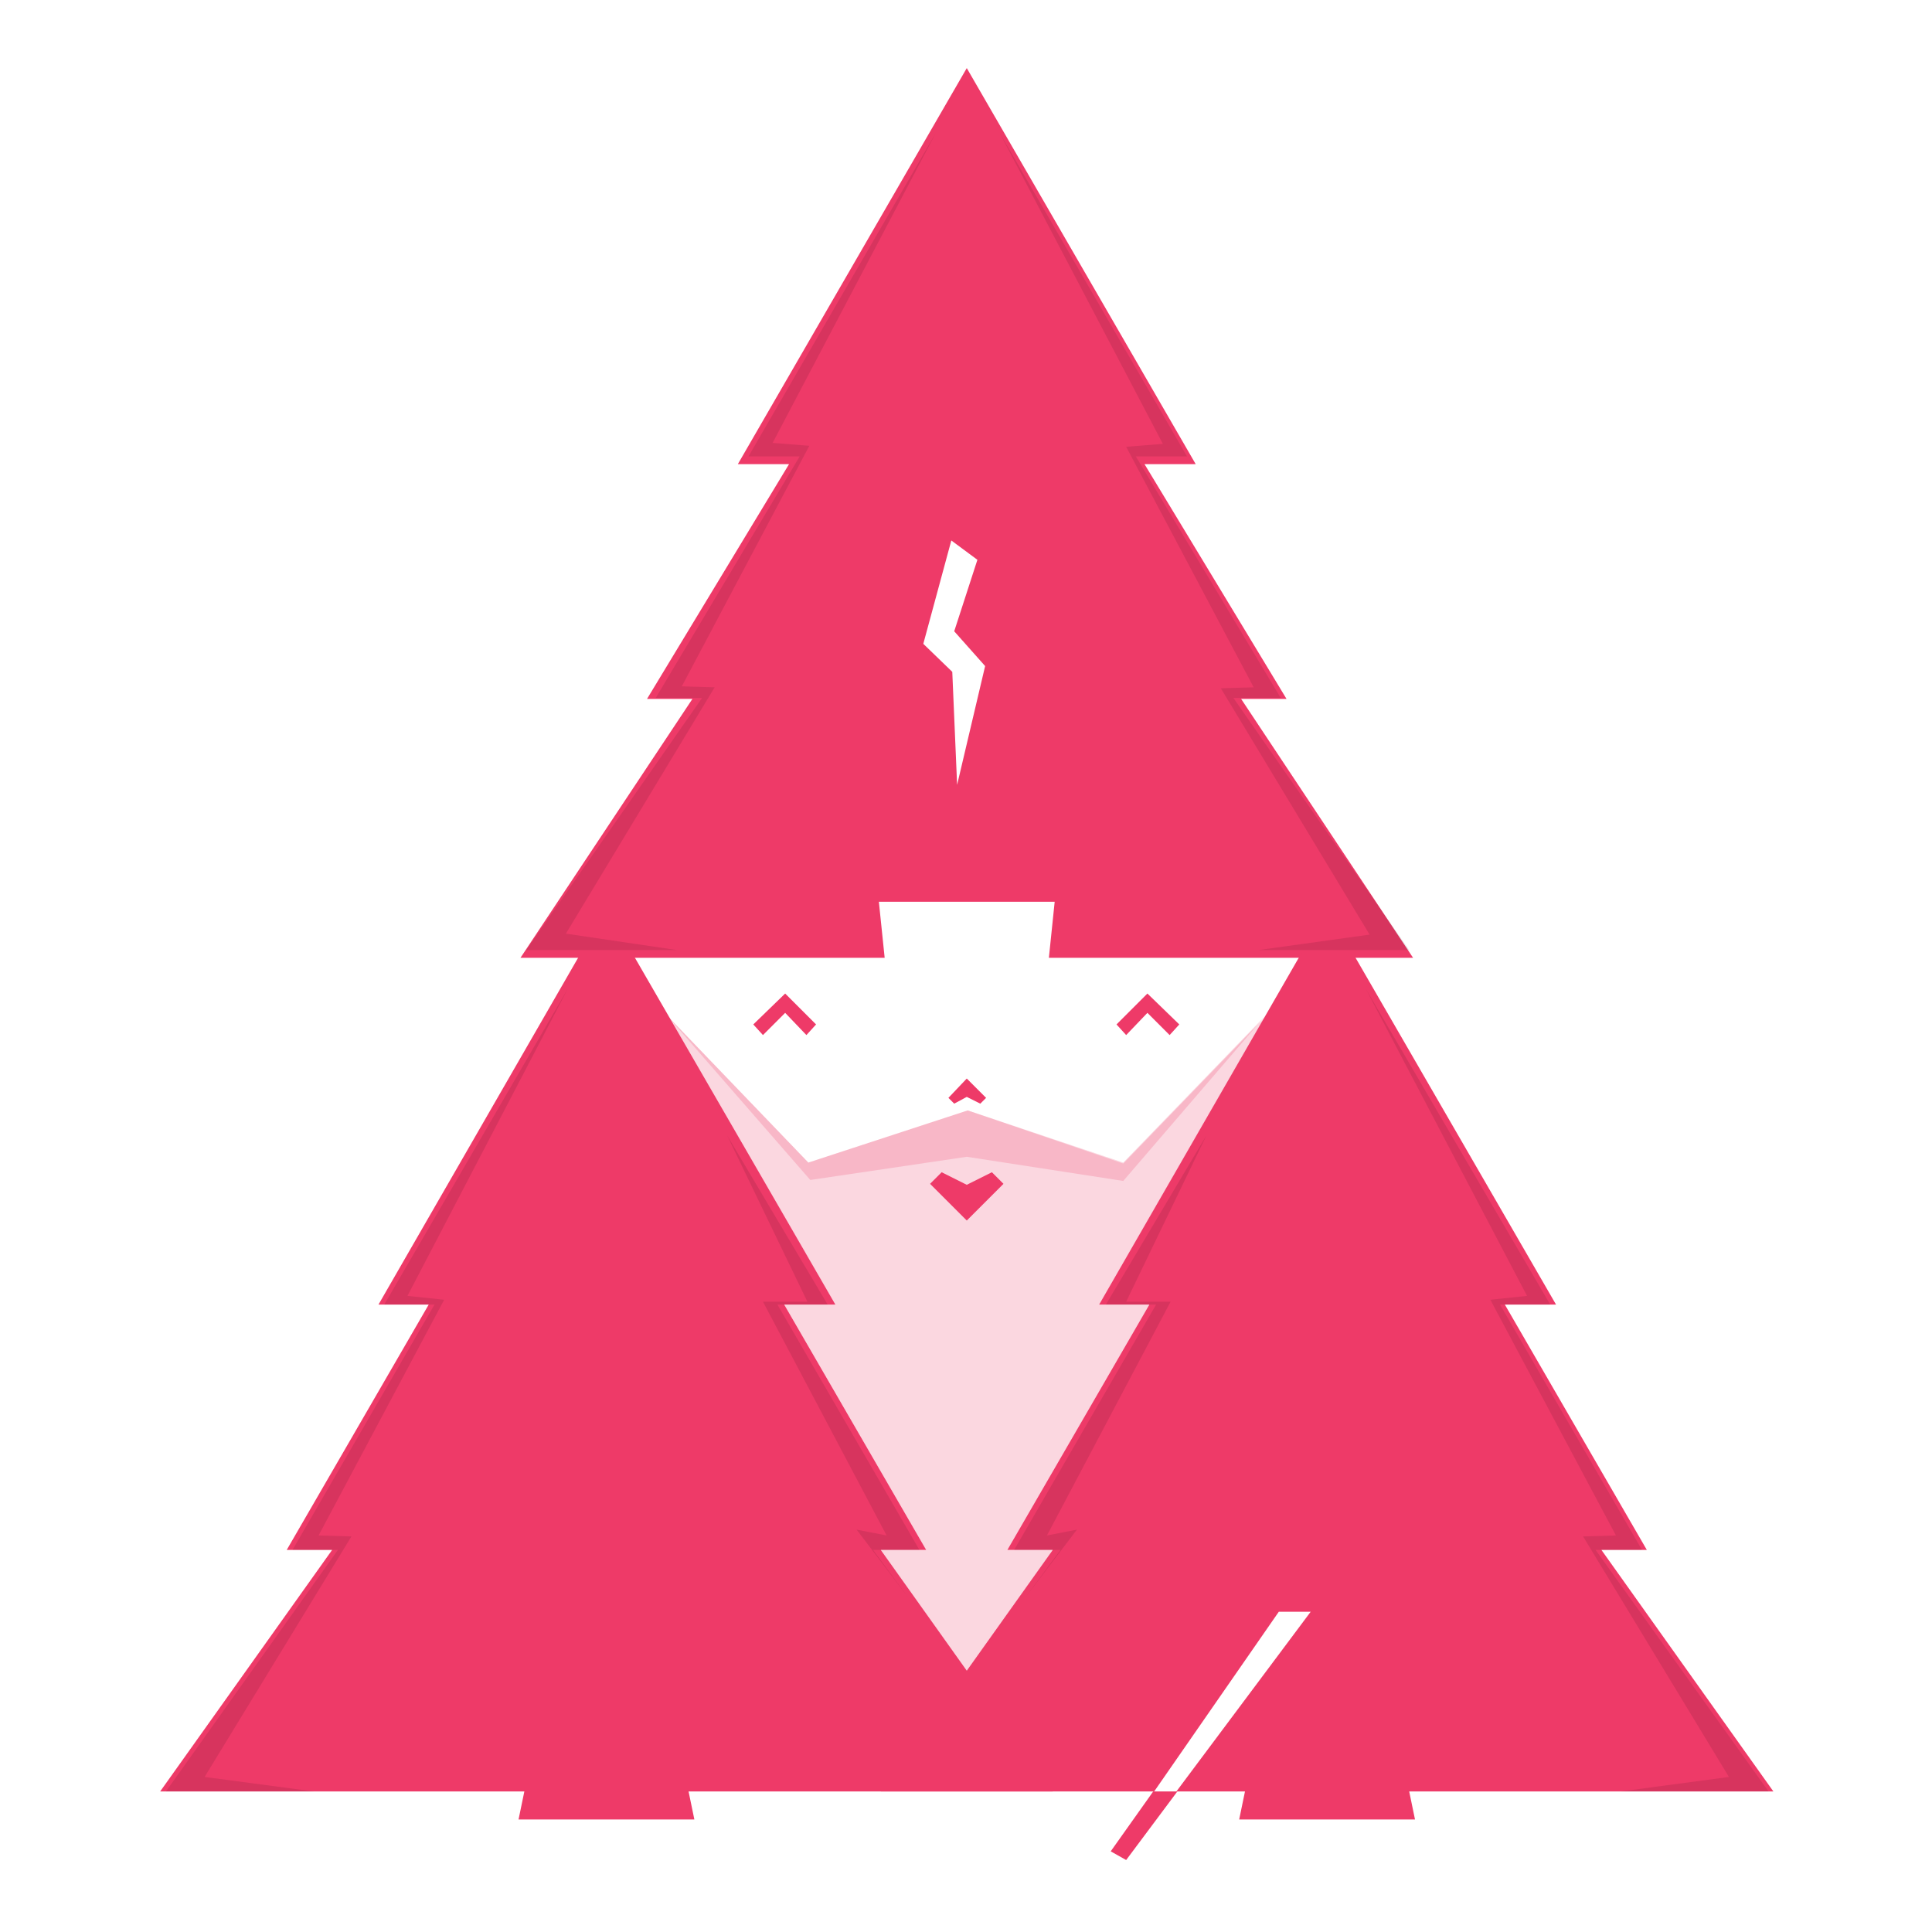 <svg xmlns="http://www.w3.org/2000/svg" viewBox="0 0 200 200" xml:space="preserve">
  <style type="text/css">
    .st0 {
      opacity: 0.2;
      fill: #EE3A68;
      enable-background: new;
    }

    .st1 {
      fill: #EE3A68;
    }

    .st2 {
      opacity: 0.1;
    }

    .st3 {
      fill: #010101;
    }
  </style>
  <g>
    <g>
      <polygon class="st0" points="100.08,173.15 108.98,160.45 104.28,160.45 118.98,135.05 113.78,135.05 130.98,105.25 
			116.28,120.45 100.18,114.95 83.68,120.35 68.98,105.05 86.48,135.05 81.18,135.05 95.88,160.45 91.18,160.45" />
      <polygon class="st0" points="68.98,105.05 83.68,120.35 100.18,114.95 116.28,120.35 130.98,105.15 116.28,122.25 100.08,119.75 83.88,122.15" />
    </g>
    <g>
      <g>
        <g>
          <path class="st1" d="M146.28,99.15l-17.8-26.8h4.7l-14.7-24.3h5.3l-23.7-41l-23.7,41h5.3l-14.7,24.3h4.7l-17.8,26.8h37.7l-0.6-5.8h18.2l-0.6,5.8H146.28z M99.08,81.25l-0.5-11.7l-3-2.9l2.9-10.7l2.7,2l-2.4,7.4l3.2,3.6L99.08,81.25z" />
          <polygon class="st1" points="183.58,185.45 165.78,160.45 170.48,160.45 155.78,135.05 161.08,135.05 137.38,94.05 113.78,135.05 118.98,135.05 104.28,160.45 108.98,160.45 91.18,185.45 119.48,185.45 132.38,166.85 135.68,166.85 121.78,185.45 128.88,185.45 128.28,188.35 146.48,188.35 145.88,185.45" />
          <g>
            <polygon class="st1" points="119.38,185.45 114.98,191.65 116.58,192.55 121.88,185.45" />
          </g>
          <g>
            <polygon class="st1" points="108.98,185.45 91.18,160.45 95.88,160.45 81.18,135.05 86.48,135.05 62.78,94.05 39.18,135.05 44.38,135.05 29.68,160.45 34.38,160.45 16.58,185.45 54.28,185.45 53.68,188.35 71.88,188.35 71.28,185.45" />
          </g>
        </g>
        <polygon class="st1"
          points="103.88,122.55 102.68,121.35 100.08,122.65 97.48,121.35 96.28,122.55 100.08,126.35" />
        <polygon class="st1"
          points="98.18,113.65 98.78,114.25 100.08,113.55 101.48,114.25 102.08,113.65 100.08,111.65" />
        <g>
          <polygon class="st1"
            points="77.98,106.05 78.98,107.15 81.28,104.85 83.48,107.15 84.48,106.05 81.28,102.85" />
          <polygon class="st1"
            points="115.58,106.05 116.58,107.15 118.78,104.85 121.08,107.15 122.08,106.05 118.78,102.85" />
        </g>
      </g>
    </g>
    <g class="st2">
      <polygon class="st3" points="141.38,102.35 160.48,135.05 155.28,135.05 169.98,160.45 165.18,160.45 183.08,185.45 
			167.78,185.45 178.98,183.95 163.88,159.05 167.28,158.95 154.28,134.55 158.08,134.15" />
      <polygon class="st3" points="75.28,117.55 85.68,135.05 80.48,135.05 95.18,160.45 90.38,160.45 94.08,165.45 88.68,158.35 91.78,158.95 78.98,134.75 83.58,134.75" />
      <polygon class="st3" points="124.88,117.55 114.48,135.05 119.68,135.05 104.98,160.45 109.78,160.45 106.08,165.45 
			111.48,158.35 108.38,158.95 121.18,134.75 116.58,134.75" />
      <polygon class="st3" points="58.78,102.35 39.78,135.05 44.98,135.05 30.28,160.45 34.98,160.45 17.18,185.45 32.48,185.45 21.18,183.95 36.38,159.05 32.98,158.95 45.98,134.55 42.18,134.15" />
      <polygon class="st3" points="103.48,13.75 122.88,47.25 117.58,47.25 132.58,72.25 127.68,72.25 145.88,98.35 130.28,98.35 141.78,96.75 126.38,71.25 129.78,71.15 116.58,46.25 120.38,45.95" />
      <polygon class="st3" points="96.88,13.75 77.48,47.25 82.78,47.25 67.88,72.25 72.68,72.25 54.48,98.35 70.08,98.35 58.58,96.65 73.98,71.15 70.58,71.05 83.78,46.15 79.98,45.85" />
    </g>
  </g>
</svg>